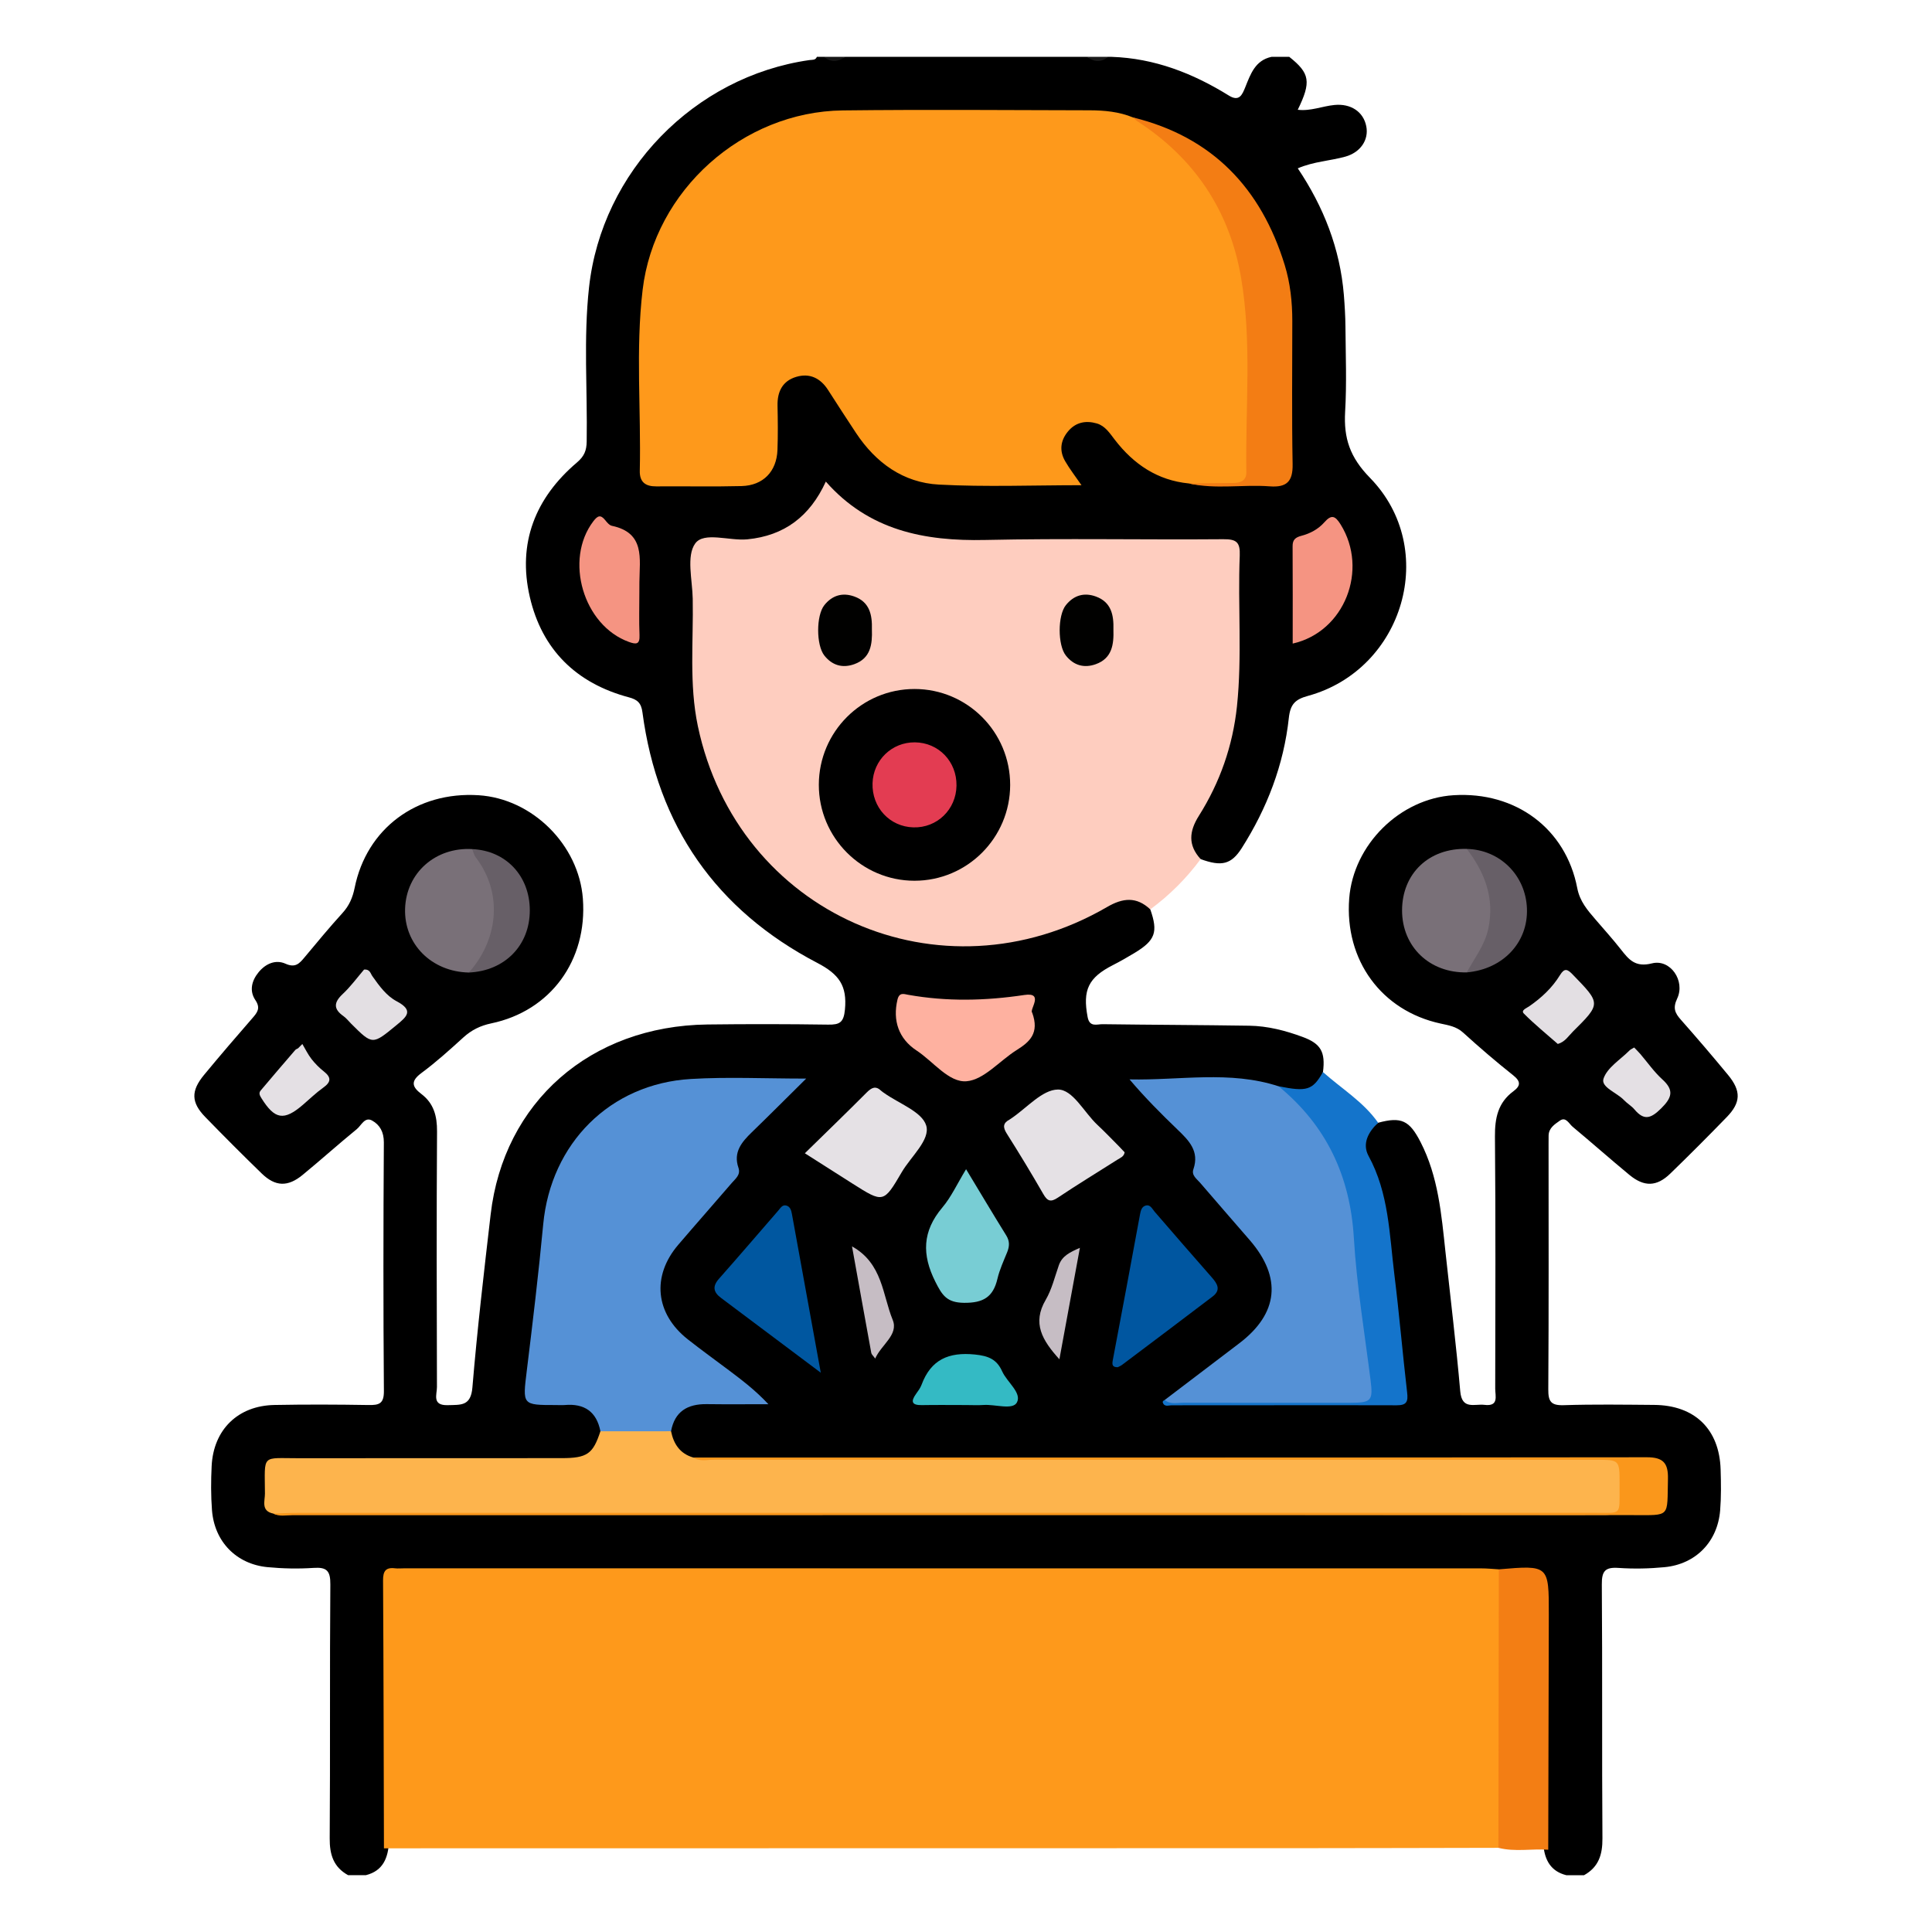 <?xml version="1.0" encoding="utf-8"?>
<!-- Generator: Adobe Illustrator 16.0.0, SVG Export Plug-In . SVG Version: 6.00 Build 0)  -->
<!DOCTYPE svg PUBLIC "-//W3C//DTD SVG 1.1//EN" "http://www.w3.org/Graphics/SVG/1.1/DTD/svg11.dtd">
<svg version="1.1" id="Layer_1" xmlns="http://www.w3.org/2000/svg" xmlns:xlink="http://www.w3.org/1999/xlink" x="0px" y="0px"
	 width="85px" height="85px" viewBox="0 0 85 85" enable-background="new 0 0 85 85" xml:space="preserve">
<g>
	<path fill-rule="evenodd" clip-rule="evenodd" d="M56.721,2.5c0.912,0.723,0.975,1.1,0.375,2.329
		c0.561,0.07,1.078-0.159,1.619-0.211c0.713-0.068,1.27,0.295,1.396,0.94c0.117,0.595-0.256,1.147-0.92,1.333
		c-0.674,0.188-1.389,0.212-2.094,0.515c1.137,1.693,1.859,3.531,2.027,5.564c0.037,0.466,0.066,0.935,0.07,1.401
		c0.01,1.25,0.059,2.502-0.014,3.747c-0.066,1.162,0.209,2.001,1.096,2.907c3.049,3.122,1.486,8.435-2.732,9.591
		c-0.557,0.152-0.773,0.361-0.84,0.963c-0.223,2.07-0.957,3.978-2.072,5.733c-0.461,0.724-0.889,0.821-1.811,0.484
		c-0.617-0.23-0.701-0.71-0.576-1.268c0.068-0.306,0.238-0.576,0.393-0.848c1.135-1.989,1.697-4.126,1.676-6.418
		c-0.014-1.432,0.002-2.864-0.004-4.296c-0.004-0.959-0.043-0.996-1.027-0.997c-3.645-0.003-7.289-0.005-10.934,0
		c-1.995,0.003-3.808-0.512-5.341-1.838c-0.354-0.306-0.631-0.485-0.998,0.039c-0.89,1.274-2.177,1.793-3.704,1.799
		c-1.746,0.006-1.637-0.188-1.609,1.661c0.028,1.924-0.126,3.85,0.139,5.771c0.716,5.201,5.242,9.488,10.456,9.957
		c2.552,0.229,4.908-0.287,7.126-1.525c0.297-0.164,0.584-0.354,0.922-0.417c0.555-0.102,1.043-0.03,1.268,0.591
		c0.35,1.003,0.223,1.365-0.695,1.92c-0.311,0.188-0.625,0.368-0.947,0.532c-1.086,0.553-1.34,1.098-1.115,2.287
		c0.086,0.462,0.412,0.311,0.658,0.314c2.15,0.029,4.303,0.034,6.455,0.067c0.809,0.012,1.588,0.214,2.344,0.493
		c0.805,0.296,1.01,0.659,0.898,1.546c-0.127,0.674-0.535,1.004-1.201,0.969c-0.258-0.014-0.496-0.109-0.742-0.174
		c-1.984-0.558-4.012-0.4-6.146-0.413c0.424,0.729,1.01,1.161,1.506,1.663c0.629,0.636,1.281,1.225,1.168,2.256
		c-0.037,0.318,0.246,0.558,0.461,0.787c0.746,0.8,1.443,1.642,2.137,2.486c1.086,1.325,0.992,2.859-0.236,4.058
		c-0.859,0.84-1.895,1.461-2.824,2.214c-0.213,0.172-0.527,0.253-0.578,0.58c0.389,0.137,0.781,0.06,1.166,0.06
		c2.648,0,5.299,0.012,7.947-0.002c0.609-0.003,0.859-0.223,0.783-0.833c-0.32-2.576-0.531-5.165-0.908-7.734
		c-0.102-0.701-0.404-1.339-0.646-1.997c-0.312-0.849-0.15-1.306,0.543-1.69c1.018-0.276,1.375-0.101,1.863,0.85
		c0.781,1.52,0.918,3.18,1.096,4.833c0.221,2.043,0.471,4.084,0.65,6.13c0.072,0.832,0.631,0.545,1.068,0.599
		c0.645,0.079,0.469-0.396,0.471-0.718c0.006-3.697,0.021-7.394-0.012-11.09c-0.006-0.812,0.135-1.489,0.809-1.987
		c0.33-0.244,0.332-0.437-0.012-0.709c-0.754-0.598-1.486-1.227-2.197-1.874c-0.295-0.269-0.641-0.322-0.992-0.398
		c-2.602-0.563-4.227-2.786-4.02-5.503c0.182-2.367,2.23-4.396,4.592-4.543c2.729-0.17,4.938,1.466,5.441,4.086
		c0.113,0.587,0.451,0.973,0.805,1.384c0.373,0.435,0.758,0.86,1.111,1.31c0.354,0.451,0.635,0.805,1.371,0.618
		c0.809-0.204,1.477,0.768,1.109,1.549c-0.197,0.417-0.1,0.635,0.162,0.93c0.707,0.799,1.4,1.61,2.08,2.434
		c0.578,0.703,0.562,1.21-0.062,1.852c-0.816,0.841-1.643,1.671-2.484,2.485c-0.596,0.577-1.145,0.594-1.797,0.057
		c-0.842-0.695-1.66-1.422-2.5-2.12c-0.158-0.131-0.295-0.454-0.559-0.268c-0.217,0.154-0.488,0.317-0.496,0.653
		c-0.002,0.13-0.002,0.26-0.002,0.391c0,3.593,0.012,7.185-0.012,10.777c-0.004,0.533,0.115,0.716,0.678,0.698
		c1.326-0.043,2.654-0.022,3.982-0.012c1.785,0.015,2.869,1.069,2.922,2.845c0.018,0.598,0.027,1.2-0.021,1.795
		c-0.113,1.381-1.07,2.366-2.445,2.499c-0.672,0.065-1.355,0.079-2.027,0.033c-0.584-0.04-0.74,0.134-0.734,0.728
		c0.029,3.723,0,7.445,0.027,11.168c0.006,0.719-0.168,1.267-0.809,1.623c-0.262,0-0.521,0-0.781,0
		c-0.67-0.168-0.939-0.647-1.004-1.288c-0.053-3.477-0.012-6.954-0.023-10.431c-0.006-1.457-0.002-1.458-1.432-1.47
		c-0.182-0.001-0.361-0.019-0.543-0.017c-0.312,0.034-0.625,0.022-0.938,0.022c-15.438,0-30.873,0-46.31,0
		c-1.528,0-1.525,0.002-1.529,1.555c-0.01,3.384,0.024,6.768-0.015,10.15c-0.041,0.698-0.247,1.284-1.02,1.478
		c-0.26,0-0.521,0-0.781,0c-0.644-0.355-0.815-0.904-0.81-1.623c0.027-3.723-0.002-7.446,0.028-11.17
		c0.005-0.597-0.156-0.765-0.737-0.726c-0.672,0.045-1.356,0.031-2.027-0.033c-1.374-0.133-2.335-1.122-2.443-2.501
		c-0.05-0.647-0.047-1.303-0.015-1.951c0.081-1.602,1.159-2.653,2.761-2.683c1.379-0.026,2.76-0.021,4.14,0.002
		c0.463,0.008,0.682-0.053,0.677-0.617c-0.029-3.646-0.025-7.291-0.002-10.937c0.002-0.458-0.177-0.772-0.516-0.961
		c-0.323-0.18-0.476,0.215-0.674,0.377c-0.807,0.658-1.581,1.355-2.386,2.016c-0.652,0.535-1.198,0.516-1.797-0.064
		c-0.841-0.816-1.668-1.646-2.485-2.486c-0.623-0.641-0.635-1.146-0.053-1.851c0.697-0.843,1.408-1.673,2.127-2.497
		c0.219-0.251,0.37-0.44,0.132-0.794c-0.277-0.412-0.162-0.857,0.143-1.229c0.307-0.374,0.747-0.568,1.182-0.373
		c0.432,0.194,0.609-0.006,0.836-0.278c0.55-0.66,1.098-1.322,1.675-1.957c0.294-0.323,0.445-0.679,0.53-1.099
		c0.525-2.612,2.73-4.253,5.457-4.078c2.361,0.151,4.406,2.18,4.585,4.549c0.205,2.716-1.419,4.942-4.031,5.488
		c-0.477,0.1-0.866,0.291-1.224,0.616c-0.597,0.543-1.198,1.087-1.845,1.566c-0.48,0.355-0.429,0.604-0.004,0.926
		c0.543,0.412,0.693,0.969,0.688,1.646c-0.024,3.749-0.016,7.499-0.004,11.248c0,0.327-0.229,0.817,0.481,0.795
		c0.574-0.018,1.01,0.05,1.079-0.781c0.212-2.539,0.508-5.073,0.802-7.605c0.574-4.952,4.391-8.298,9.536-8.362
		c1.771-0.022,3.542-0.02,5.312,0.006c0.505,0.007,0.686-0.089,0.74-0.664c0.099-1.04-0.251-1.548-1.214-2.05
		c-4.452-2.324-7.034-6.031-7.696-11.031c-0.054-0.41-0.225-0.556-0.597-0.655c-2.313-0.616-3.821-2.095-4.358-4.417
		c-0.548-2.37,0.242-4.36,2.08-5.92c0.315-0.269,0.417-0.521,0.423-0.916c0.037-2.264-0.146-4.532,0.104-6.79
		c0.561-5.086,4.627-9.269,9.695-9.993c0.122-0.018,0.266,0.016,0.328-0.142c0.104,0,0.208,0,0.312,0
		c0.312,0.128,0.625,0.128,0.938,0c3.542,0,7.083,0,10.626,0c0.312,0.128,0.625,0.128,0.938,0c0.051,0,0.104,0,0.156,0
		c1.885,0.063,3.574,0.722,5.154,1.702c0.461,0.286,0.588-0.035,0.723-0.365c0.232-0.576,0.434-1.182,1.154-1.337
		C56.199,2.5,56.459,2.5,56.721,2.5z"/>
	<path fill-rule="evenodd" clip-rule="evenodd" fill="#1A1A1A" d="M48.752,2.5c-0.312,0.265-0.625,0.226-0.938,0
		C48.127,2.5,48.439,2.5,48.752,2.5z"/>
	<path fill-rule="evenodd" clip-rule="evenodd" fill="#161616" d="M37.188,2.5c-0.312,0.223-0.625,0.263-0.938,0
		C36.563,2.5,36.876,2.5,37.188,2.5z"/>
	<path fill-rule="evenodd" clip-rule="evenodd" fill="#FECDBF" d="M50.607,40.009c-0.605-0.57-1.203-0.51-1.902-0.103
		c-7.323,4.254-16.259,0.298-18.002-7.958c-0.391-1.854-0.191-3.737-0.226-5.607c-0.016-0.831-0.288-1.88,0.11-2.431
		c0.384-0.531,1.502-0.104,2.294-0.182c1.621-0.158,2.749-1.003,3.452-2.54c1.891,2.147,4.328,2.628,7.019,2.568
		c3.486-0.077,6.977-0.004,10.467-0.033c0.58-0.005,0.748,0.129,0.725,0.722c-0.09,2.209,0.109,4.425-0.123,6.633
		c-0.184,1.735-0.748,3.345-1.676,4.815c-0.43,0.683-0.484,1.29,0.078,1.904C52.195,38.647,51.457,39.384,50.607,40.009z"/>
	<path fill-rule="evenodd" clip-rule="evenodd" fill="#1474CB" d="M60.633,49.397c-0.436,0.403-0.713,0.925-0.422,1.46
		c0.893,1.637,0.916,3.446,1.135,5.216c0.215,1.727,0.361,3.462,0.562,5.19c0.047,0.395-0.014,0.566-0.459,0.564
		c-3.303-0.009-6.605,0.002-9.908,0c-0.133,0-0.318,0.087-0.387-0.131c-0.006-0.017,0.01-0.046,0.023-0.062
		c0.016-0.018,0.043-0.027,0.066-0.041c1.762-0.212,3.531-0.058,5.297-0.098c0.936-0.021,1.873-0.009,2.811-0.003
		c0.529,0.004,0.764-0.206,0.693-0.757c-0.318-2.529-0.523-5.072-0.879-7.597c-0.248-1.761-1.061-3.245-2.32-4.498
		c-0.242-0.24-0.637-0.4-0.594-0.85c1.252,0.253,1.5,0.174,1.953-0.624C59.025,47.899,59.988,48.476,60.633,49.397z"/>
	<path fill-rule="evenodd" clip-rule="evenodd" fill="#FE991B" d="M65.924,81.297c-2.889,0.005-5.777,0.014-8.666,0.015
		c-13.455,0.003-26.91,0.004-40.366,0.006c-0.011-3.929-0.016-7.858-0.039-11.788c-0.002-0.401,0.113-0.583,0.527-0.531
		C17.508,69.014,17.64,69,17.771,69c15.798,0,31.597,0,47.394,0.002c0.26,0,0.518,0.027,0.777,0.042
		c0.254,0.304,0.25,0.672,0.25,1.035c0.006,3.399,0.008,6.798-0.002,10.197C66.188,80.634,66.229,81.013,65.924,81.297z"/>
	<path fill-rule="evenodd" clip-rule="evenodd" fill="#FE991B" d="M52.307,21.27c-1.383-0.135-2.428-0.844-3.256-1.917
		c-0.225-0.29-0.426-0.615-0.795-0.723c-0.482-0.14-0.932-0.057-1.271,0.354c-0.334,0.405-0.383,0.854-0.123,1.305
		c0.203,0.352,0.455,0.674,0.719,1.058c-2.135,0-4.209,0.083-6.272-0.027c-1.565-0.083-2.775-0.956-3.645-2.267
		c-0.417-0.628-0.826-1.263-1.233-1.896c-0.335-0.521-0.81-0.754-1.402-0.576c-0.601,0.18-0.834,0.648-0.821,1.266
		c0.014,0.65,0.021,1.303-0.003,1.952c-0.036,0.945-0.628,1.561-1.579,1.586c-1.249,0.032-2.499,0.003-3.749,0.014
		c-0.48,0.004-0.741-0.188-0.729-0.689c0.061-2.652-0.188-5.315,0.125-7.957c0.518-4.373,4.396-7.842,8.806-7.895
		c3.618-0.042,7.237-0.013,10.856-0.005c0.65,0.002,1.299,0.061,1.91,0.313c2.316,0.962,3.504,2.921,4.447,5.078
		c0.574,1.309,0.711,2.721,0.758,4.121c0.066,1.949,0.027,3.901,0.014,5.853c-0.008,1.012-0.121,1.118-1.127,1.104
		C53.393,21.315,52.846,21.391,52.307,21.27z"/>
	<path fill-rule="evenodd" clip-rule="evenodd" fill="#FDB44D" d="M12.019,66.59c-0.548-0.113-0.361-0.561-0.363-0.878
		c-0.007-1.771-0.179-1.552,1.513-1.556c3.844-0.007,7.688,0.001,11.533-0.004c1.137-0.001,1.386-0.184,1.714-1.183
		c1.036-0.388,2.072-0.388,3.107-0.001c0.115,0.564,0.395,0.99,0.979,1.157c0.286,0.033,0.572,0.017,0.858,0.017
		c12.993,0.001,25.985,0.001,38.978,0.001c1.098,0,1.16,0.065,1.168,1.194c0,0.156-0.006,0.312-0.008,0.469
		c0,0.604-0.242,0.847-0.9,0.846c-19.348-0.017-38.692-0.014-58.038-0.015C12.378,66.638,12.194,66.661,12.019,66.59z"/>
	<path fill-rule="evenodd" clip-rule="evenodd" fill="#5591D6" d="M29.523,62.969c-1.036,0-2.072,0.001-3.107,0.001
		c-0.169-0.863-0.705-1.229-1.566-1.155c-0.129,0.011-0.26,0.001-0.391,0.001c-1.491,0-1.468,0.003-1.282-1.516
		c0.263-2.143,0.52-4.286,0.722-6.434c0.335-3.558,2.936-6.187,6.501-6.396c1.62-0.097,3.25-0.017,5.069-0.017
		c-0.881,0.871-1.629,1.622-2.39,2.359c-0.448,0.435-0.827,0.88-0.59,1.566c0.107,0.312-0.135,0.481-0.297,0.671
		c-0.78,0.908-1.573,1.805-2.351,2.715c-1.179,1.38-1.013,3.033,0.42,4.162c0.593,0.467,1.205,0.908,1.808,1.361
		c0.581,0.438,1.162,0.876,1.737,1.492c-0.907,0-1.813,0.009-2.72-0.003C30.246,61.767,29.683,62.099,29.523,62.969z"/>
	<path fill-rule="evenodd" clip-rule="evenodd" fill="#5591D6" d="M56.252,47.792c2.104,1.728,3.148,3.944,3.312,6.671
		c0.125,2.085,0.469,4.156,0.732,6.231c0.117,0.929,0.053,1.022-0.895,1.022c-2.445,0.001-4.889,0.004-7.332-0.003
		c-0.277-0.001-0.576,0.088-0.826-0.12c1.094-0.832,2.189-1.663,3.283-2.496c1.721-1.31,1.881-2.887,0.463-4.53
		c-0.729-0.845-1.465-1.684-2.191-2.532c-0.146-0.17-0.387-0.326-0.293-0.595c0.273-0.795-0.203-1.267-0.703-1.747
		c-0.723-0.696-1.432-1.406-2.107-2.204C51.906,47.538,54.105,47.089,56.252,47.792z"/>
	<path fill-rule="evenodd" clip-rule="evenodd" fill="#F37D14" d="M52.307,21.27c0.65-0.008,1.299-0.019,1.949-0.021
		c0.326-0.001,0.584-0.106,0.578-0.475c-0.045-2.851,0.25-5.72-0.23-8.546c-0.5-2.949-2.049-5.274-4.586-6.908
		c-0.064-0.041-0.115-0.103-0.172-0.154c3.494,0.858,5.637,3.116,6.676,6.492c0.244,0.794,0.334,1.624,0.334,2.459
		c0,2.103-0.025,4.205,0.014,6.308c0.014,0.764-0.264,1.027-1.006,0.972C54.682,21.307,53.484,21.539,52.307,21.27z"/>
	<path fill-rule="evenodd" clip-rule="evenodd" fill="#F37E14" d="M65.924,81.297c0.006-4.085,0.012-8.169,0.018-12.253
		c2.199-0.186,2.203-0.186,2.199,1.994c-0.006,3.447-0.016,6.895-0.025,10.342C67.387,81.33,66.648,81.483,65.924,81.297z"/>
	<path fill-rule="evenodd" clip-rule="evenodd" fill="#FA971B" d="M12.019,66.59c0.364-0.011,0.728-0.029,1.091-0.029
		c19-0.002,38-0.001,57-0.003c1.264,0,1.135,0.143,1.145-1.111c0-0.052,0-0.104,0-0.156c0-1.066,0-1.066-1.033-1.066
		c-5.127-0.001-10.254-0.001-15.381-0.001c-7.809,0-15.617,0.002-23.425-0.004c-0.304-0.001-0.625,0.093-0.913-0.093
		c13.983-0.001,27.965,0.003,41.948-0.014c0.727-0.001,0.949,0.258,0.932,0.959c-0.041,1.707,0.135,1.587-1.543,1.587
		c-19.658,0.003-39.317,0.005-58.977,0.004C12.581,66.662,12.289,66.734,12.019,66.59z"/>
	<path fill-rule="evenodd" clip-rule="evenodd" fill="#FEB1A0" d="M45.412,44.553c0.33,0.906-0.117,1.291-0.684,1.646
		c-0.746,0.467-1.439,1.31-2.206,1.372c-0.779,0.063-1.46-0.868-2.193-1.35c-0.796-0.522-1.061-1.324-0.844-2.241
		c0.079-0.333,0.284-0.247,0.466-0.214c1.707,0.305,3.405,0.266,5.116,0.009C45.959,43.642,45.273,44.43,45.412,44.553z"/>
	<path fill-rule="evenodd" clip-rule="evenodd" fill="#797078" d="M64.533,42.781c-1.637,0.033-2.848-1.128-2.848-2.728
		c0.002-1.625,1.188-2.752,2.848-2.704c1.141,0.787,1.588,2.682,0.943,4.146C65.262,41.985,65.082,42.526,64.533,42.781z"/>
	<path fill-rule="evenodd" clip-rule="evenodd" fill="#797078" d="M20.626,42.787c-1.638-0.033-2.855-1.253-2.804-2.811
		c0.052-1.575,1.338-2.714,2.957-2.619c1.355,1.229,1.545,3.605,0.409,5.031C21.035,42.58,20.837,42.687,20.626,42.787z"/>
	<path fill-rule="evenodd" clip-rule="evenodd" fill="#0057A0" d="M36.111,60.394c-1.574-1.181-2.98-2.238-4.39-3.292
		c-0.337-0.252-0.385-0.508-0.089-0.842c0.876-0.99,1.737-1.995,2.604-2.994c0.1-0.115,0.186-0.281,0.369-0.224
		c0.161,0.051,0.207,0.207,0.236,0.369C35.25,55.674,35.664,57.937,36.111,60.394z"/>
	<path fill-rule="evenodd" clip-rule="evenodd" fill="#0056A0" d="M49.176,60.152c-0.242,0.003-0.254-0.115-0.219-0.304
		c0.406-2.139,0.805-4.278,1.199-6.419c0.031-0.163,0.072-0.327,0.227-0.382c0.223-0.08,0.305,0.136,0.42,0.267
		c0.834,0.961,1.664,1.927,2.506,2.88c0.256,0.288,0.418,0.561,0.037,0.85c-1.322,1.007-2.652,2.005-3.98,3.005
		C49.305,60.095,49.232,60.123,49.176,60.152z"/>
	<path fill-rule="evenodd" clip-rule="evenodd" fill="#E5E1E5" d="M35.41,50.739c0.948-0.928,1.841-1.79,2.716-2.669
		c0.216-0.216,0.396-0.318,0.645-0.077c0.037,0.036,0.083,0.062,0.125,0.093c0.651,0.467,1.667,0.822,1.853,1.431
		c0.191,0.627-0.671,1.364-1.074,2.051c-0.801,1.37-0.814,1.363-2.167,0.506C36.833,51.646,36.162,51.218,35.41,50.739z"/>
	<path fill-rule="evenodd" clip-rule="evenodd" fill="#E5E1E5" d="M49.479,50.696c-0.027,0.19-0.188,0.243-0.314,0.323
		c-0.873,0.556-1.76,1.093-2.619,1.669c-0.32,0.215-0.463,0.161-0.646-0.157c-0.516-0.897-1.053-1.784-1.607-2.659
		c-0.178-0.282-0.168-0.463,0.127-0.618c0.023-0.012,0.043-0.028,0.064-0.043c0.686-0.459,1.369-1.269,2.059-1.276
		c0.658-0.006,1.152,1.007,1.736,1.552c0.322,0.301,0.627,0.62,0.938,0.933C49.307,50.511,49.395,50.606,49.479,50.696z"/>
	<path fill-rule="evenodd" clip-rule="evenodd" fill="#78CDD4" d="M42.503,51.44c0.639,1.057,1.194,1.991,1.768,2.915
		c0.156,0.252,0.145,0.478,0.041,0.735c-0.156,0.385-0.334,0.768-0.428,1.168c-0.188,0.805-0.619,1.069-1.471,1.061
		c-0.755-0.008-0.96-0.329-1.259-0.923c-0.602-1.196-0.576-2.224,0.301-3.265C41.849,52.665,42.11,52.087,42.503,51.44z"/>
	<path fill-rule="evenodd" clip-rule="evenodd" fill="#F59482" d="M28.129,26.074c0,0.624-0.019,1.25,0.007,1.873
		c0.017,0.418-0.155,0.406-0.464,0.296c-2.007-0.721-2.859-3.615-1.567-5.31c0.187-0.244,0.315-0.307,0.523-0.047
		c0.079,0.1,0.183,0.225,0.295,0.248c1.467,0.309,1.216,1.447,1.208,2.471C28.128,25.762,28.129,25.918,28.129,26.074z"/>
	<path fill-rule="evenodd" clip-rule="evenodd" fill="#F59482" d="M56.873,28.315c0-1.437,0.006-2.858-0.004-4.279
		C56.865,23.739,57,23.64,57.266,23.57c0.381-0.1,0.736-0.292,0.996-0.587c0.316-0.358,0.479-0.297,0.721,0.093
		C60.219,25.064,59.16,27.801,56.873,28.315z"/>
	<path fill-rule="evenodd" clip-rule="evenodd" fill="#34BAC4" d="M42.501,61.816c-0.647,0-1.295-0.009-1.941,0.003
		c-0.449,0.008-0.5-0.156-0.256-0.496c0.091-0.126,0.187-0.255,0.24-0.397c0.411-1.107,1.188-1.45,2.349-1.333
		c0.595,0.061,0.96,0.21,1.197,0.739c0.215,0.479,0.875,0.948,0.65,1.37c-0.186,0.346-0.955,0.076-1.463,0.111
		C43.02,61.831,42.76,61.816,42.501,61.816z"/>
	<path fill-rule="evenodd" clip-rule="evenodd" fill="#675F67" d="M20.626,42.787c1.22-1.353,1.578-3.411,0.296-5.08
		c-0.074-0.097-0.097-0.232-0.143-0.35c1.484,0.068,2.529,1.181,2.53,2.694C23.311,41.594,22.206,42.72,20.626,42.787z"/>
	<path fill-rule="evenodd" clip-rule="evenodd" fill="#675F67" d="M64.533,42.781c0.336-0.631,0.791-1.19,0.947-1.926
		c0.283-1.346-0.156-2.467-0.947-3.506c1.457,0.034,2.594,1.161,2.646,2.625C67.234,41.466,66.125,42.642,64.533,42.781z"/>
	<path fill-rule="evenodd" clip-rule="evenodd" fill="#E3DFE3" d="M68.537,45.93c-0.5-0.44-1.023-0.863-1.494-1.338
		c-0.143-0.144,0.125-0.241,0.234-0.318c0.539-0.373,1.012-0.812,1.354-1.371c0.201-0.326,0.33-0.269,0.564-0.025
		c1.24,1.277,1.248,1.274,0.006,2.508C69.006,45.578,68.857,45.839,68.537,45.93z"/>
	<path fill-rule="evenodd" clip-rule="evenodd" fill="#E3DFE3" d="M16.018,42.656c0.259-0.022,0.283,0.175,0.362,0.287
		c0.301,0.427,0.62,0.87,1.071,1.108c0.774,0.41,0.441,0.682-0.013,1.055c-1.053,0.865-1.043,0.877-1.995-0.074
		c-0.11-0.11-0.207-0.238-0.332-0.327c-0.448-0.314-0.428-0.602-0.035-0.971C15.431,43.402,15.721,43.002,16.018,42.656z"/>
	<path fill-rule="evenodd" clip-rule="evenodd" fill="#E4E0E4" d="M71.898,46.086c0.096,0.102,0.186,0.189,0.268,0.284
		c0.32,0.374,0.605,0.787,0.967,1.116c0.533,0.482,0.426,0.809-0.053,1.283c-0.443,0.438-0.746,0.547-1.168,0.045
		c-0.131-0.157-0.322-0.263-0.463-0.413c-0.312-0.33-1.025-0.568-0.902-0.942c0.16-0.486,0.738-0.836,1.141-1.24
		C71.736,46.168,71.809,46.141,71.898,46.086z"/>
	<path fill-rule="evenodd" clip-rule="evenodd" fill="#E4E0E4" d="M13.302,45.931c0.132,0.222,0.245,0.459,0.403,0.662
		c0.158,0.203,0.346,0.391,0.548,0.55c0.338,0.268,0.306,0.469-0.034,0.711c-0.315,0.225-0.596,0.499-0.891,0.752
		c-0.836,0.719-1.239,0.65-1.826-0.29c-0.078-0.126-0.128-0.225-0.03-0.341c0.501-0.595,1.007-1.186,1.515-1.775
		c0.031-0.037,0.084-0.054,0.127-0.079C13.176,46.057,13.239,45.994,13.302,45.931z"/>
	<path fill-rule="evenodd" clip-rule="evenodd" fill="#C6BDC4" d="M37.485,54.836c1.351,0.752,1.341,2.139,1.79,3.233
		c0.269,0.655-0.504,1.091-0.77,1.702c-0.089-0.126-0.16-0.182-0.172-0.247C38.054,58.001,37.781,56.477,37.485,54.836z"/>
	<path fill-rule="evenodd" clip-rule="evenodd" fill="#C6BDC4" d="M46.609,59.803c-0.756-0.836-1.205-1.587-0.602-2.616
		c0.27-0.462,0.398-1.008,0.578-1.521c0.145-0.414,0.49-0.574,0.926-0.767C47.209,56.54,46.918,58.124,46.609,59.803z"/>
	<path fill-rule="evenodd" clip-rule="evenodd" d="M44.443,34.535c-0.004,2.328-1.891,4.216-4.213,4.214
		c-2.319-0.002-4.208-1.899-4.205-4.223c0.004-2.329,1.89-4.215,4.213-4.213S44.445,32.207,44.443,34.535z"/>
	<path fill-rule="evenodd" clip-rule="evenodd" fill="#010100" d="M38.36,27.694c0.022,0.651-0.052,1.268-0.775,1.527
		c-0.516,0.186-0.973,0.055-1.317-0.38c-0.363-0.459-0.364-1.764,0.001-2.219c0.345-0.43,0.797-0.565,1.316-0.379
		C38.27,26.489,38.377,27.063,38.36,27.694z"/>
	<path fill-rule="evenodd" clip-rule="evenodd" fill="#010100" d="M48.986,27.695c0.02,0.651-0.053,1.268-0.777,1.527
		c-0.516,0.185-0.973,0.052-1.316-0.382c-0.363-0.459-0.363-1.764,0.002-2.218c0.346-0.431,0.799-0.566,1.316-0.379
		C48.895,26.49,49.004,27.063,48.986,27.695z"/>
	<path fill-rule="evenodd" clip-rule="evenodd" fill="#E33C52" d="M42.082,34.563c-0.016,1.055-0.855,1.867-1.899,1.838
		c-1.042-0.03-1.828-0.88-1.795-1.942c0.032-1.017,0.849-1.807,1.861-1.799C41.292,32.668,42.097,33.503,42.082,34.563z"/>
</g>
</svg>
